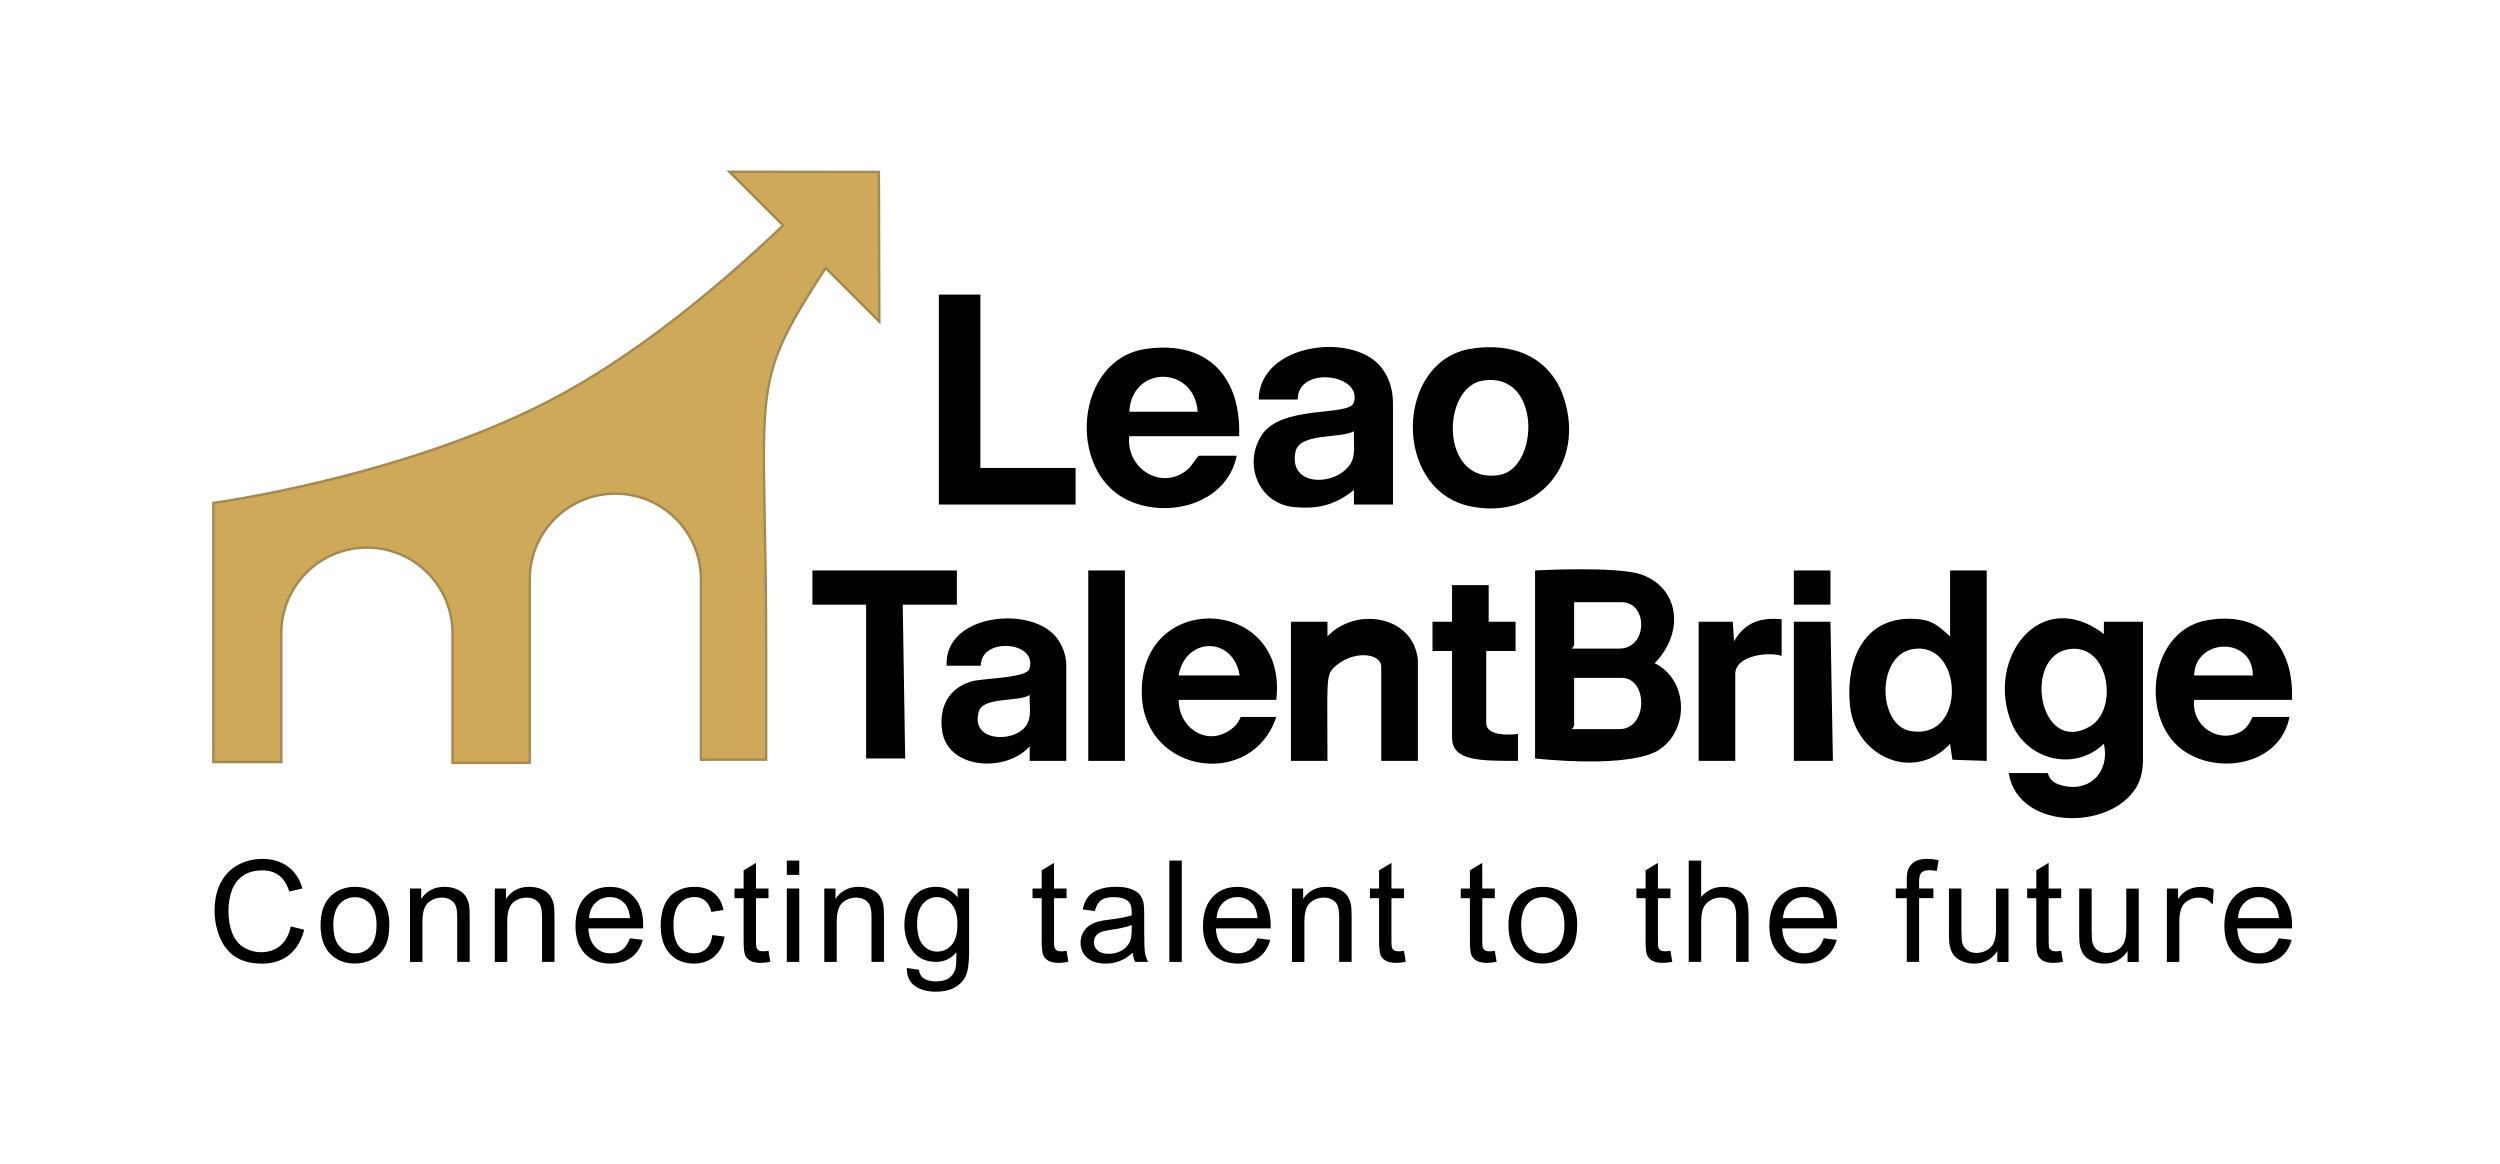 <?xml version="1.0" encoding="UTF-8"?>
<svg id="Camada_1" data-name="Camada 1" xmlns="http://www.w3.org/2000/svg" viewBox="0 0 1024 476.63">
  <defs>
    <style>
      .cls-1 {
        fill: #cda959;
      }

      .cls-2 {
        fill: #a58950;
      }
    </style>
  </defs>
  <g>
    <path d="M838.76,316.66c.36.23.17,3.22,4.78,4.74,11.64,3.84,20.85-4.68,18.21-16.74-12.08,11.59-31.61,6.71-37.86-8.63-10.66-26.19,11.65-56.22,37.86-36.37v-5h16.01v56.5c0,4.63-1.03,7.89-1.72,9.39-9.02,19.75-49.36,20.34-53.28-3.89h16,0ZM847.52,265.88c-19.26,2.81-12.32,43.93,8.59,31.63,11.81-6.95,7.88-34.03-8.59-31.63Z"/>
    <path d="M813.76,233.66v78l-14.05-.47-.96-6.53c-14.93,16.18-38.88,5.08-40.98-15.51-1.98-19.44,6.21-37.92,28.49-35.49,5.93.65,8.31,3.38,12.5,7v-27h15ZM783.51,265.86c-15.01,2.5-14.51,31.09-1.02,33.55,23.23,4.23,21.77-37.01,1.02-33.55Z"/>
    <path d="M570.56,206.66h-16v-6c-7.53,6.21-14.81,7.97-24.54,7.04-14.52-1.38-20.86-17.51-13.3-29.38,8.04-12.63,35.81-7.68,37.73-13.3,4.06-11.9-23.1-15.39-22.89-1.36h-16c.31-23.59,40.25-27.97,50.83-12.33,1.01,1.5,4.17,5.74,4.17,14.05v41.28h0ZM554.56,176.66c-5.77,3.11-22.42.46-23.97,8.52-3.12,16.19,21.37,13.52,23.75,1.74.67-3.32.03-6.91.22-10.27h0Z"/>
    <path d="M506.56,186.66c-3.94,19.55-27.93,26.11-44.68,18.18-25.06-11.85-21.56-57.73,7.44-61.92,25.13-3.63,39.04,11.24,38.24,35.74h-45c-1.5,13.32,13.41,22.66,24.03,13.53,1.3-1.12,4.11-5.53,4.47-5.53h15.5ZM462.56,168.66h28c-1.33-19.06-26.99-19.16-28,0Z"/>
    <path d="M602.3,142.89c17.06-2.86,32.74,3.14,38.3,20.23,8.64,26.54-10.37,50.03-38.29,44.28-31.97-6.58-31-59.32-.02-64.51h.01ZM607.3,155.9c-17.07,2.77-17.53,42.53,6.7,38.69,16.58-2.63,17.48-42.61-6.7-38.69Z"/>
    <path d="M436.76,311.66h-15v-6c-9.44,10.85-33.77,9.71-35.91-6.58-1.24-9.43,2.59-17.04,11.89-19.93,4.62-1.43,22.62-1.28,23.88-5.16,3.69-11.34-19.97-13.25-19.87-1.32h-14c-1.18-21.53,35.67-25.02,45.43-10.93.71,1.03,3.57,4.97,3.57,10.93v39h0ZM419.42,298.31c3.62-3.66,2.1-8.98,2.33-13.65-4.5,2.96-18.97.65-20.8,6.7-3.57,11.8,12.43,13.05,18.46,6.96h.01Z"/>
    <path d="M938.76,286.66h-40c-1.34,10.62,10.03,18.36,19.35,12.85,3.25-1.92,4.27-5.85,4.65-5.85h15c-3.55,18.77-27.21,23.81-42.14,14.64-19.66-12.07-15.99-49.79,8.1-54.19,22.87-4.18,36.08,10.46,35.05,32.55h0ZM922.76,276.66c.07-15.86-23.12-15.44-24.02-.51-.19,3.15-.48.51-.02.51h24.04Z"/>
    <polygon points="401.56 120.66 401.56 191.66 440.56 191.66 440.56 206.66 384.56 206.66 384.56 120.66 401.56 120.66"/>
    <path d="M522.76,286.66h-40c-.04,10.59,10.07,18.51,19.71,13.21,5.29-2.91,5.36-6.21,5.79-6.21h14.5c-9.77,29.5-53.55,23.56-55.04-8.45-2.05-44.12,60.21-41.32,55.04,1.45ZM507.76,276.66c-2.58-16.05-22.16-16.02-25,0h25Z"/>
    <path d="M580.76,311.66h-15v-38.5c0-5.9-12.09-7.02-19.56.44-3.21,3.21-2.47,6.56-2.47,38.06h-14.97v-57h14.97v6c11.32-12.09,34.96-8.86,37.03,9.5v41.5Z"/>
    <polygon points="391.94 247.66 369.76 247.66 370.76 310.66 354.76 310.66 354.76 247.66 332.76 247.66 332.76 233.66 391.94 233.66 391.94 247.66"/>
    <path d="M609.76,239.66v14.99h11.02v12.01h-12.02v29.44c0,6.41,13,4.53,13,4.53v11.02c-15.34,0-27,.15-27-9.49v-35.5h-8.01v-12.01h8.01v-14.99h15Z"/>
    <rect x="445.76" y="233.66" width="15" height="78"/>
    <path d="M729.76,253.66v15c-4.55-1.7-19-.59-19,7.5v35.5h-15v-57h14l.5,8c4.35-7.67,10.95-9.92,19.5-9Z"/>
    <polygon points="750.76 311.66 734.76 311.66 734.76 254.66 749.75 254.66 750.76 311.66"/>
    <rect x="734.76" y="233.66" width="15" height="14"/>
    <path d="M677.76,271.64c12.56-12.88,9.9-30.98-5.52-36.33-10.11-3.51-43.48-1.65-43.48-1.65v77s39.73,4.61,51.5-4c11.88-8.7,10.91-28.42-2.5-35.01h0ZM663.26,298.66h-19.5c.6-.6,1-1.29,1-1.5v-19.5h19.5c10.8,0,10.8,21-1,21ZM663.26,265.66h-19.5c.6-.6,1-1.29,1-1.5v-17.5h19.5c10.8,0,10.8,19-1,19Z"/>
  </g>
  <g>
    <path d="M119.1,379.45l5.49,1.39c-1.15,4.51-3.22,7.95-6.21,10.32-3,2.37-6.65,3.55-10.97,3.55s-8.11-.91-10.91-2.73-4.94-4.46-6.4-7.91c-1.46-3.45-2.2-7.16-2.2-11.13,0-4.33.82-8.09,2.47-11.31s4-5.66,7.05-7.33,6.41-2.5,10.06-2.5c4.16,0,7.64,1.06,10.48,3.17s4.81,5.08,5.92,8.92l-5.4,1.28c-.96-3.02-2.36-5.22-4.19-6.6s-4.14-2.07-6.91-2.07c-3.19,0-5.85.77-7.99,2.29s-3.65,3.58-4.52,6.16c-.86,2.58-1.3,5.23-1.3,7.97,0,3.53.51,6.61,1.55,9.24,1.02,2.63,2.63,4.6,4.8,5.91,2.17,1.3,4.52,1.95,7.05,1.95,3.08,0,5.68-.88,7.81-2.66,2.13-1.77,3.58-4.4,4.33-7.9h.01Z"/>
    <path d="M131.3,378.97c0-5.56,1.55-9.69,4.65-12.38,2.59-2.23,5.73-3.34,9.45-3.34,4.14,0,7.51,1.35,10.14,4.06,2.62,2.71,3.93,6.45,3.93,11.22,0,3.87-.58,6.92-1.74,9.13s-2.85,3.94-5.06,5.17-4.64,1.84-7.26,1.84c-4.21,0-7.61-1.35-10.21-4.05s-3.89-6.59-3.89-11.66h-.01ZM136.54,378.97c0,3.85.84,6.74,2.52,8.66,1.68,1.92,3.79,2.88,6.34,2.88s4.64-.96,6.31-2.89c1.68-1.93,2.52-4.86,2.52-8.8,0-3.72-.84-6.53-2.54-8.45-1.68-1.92-3.79-2.88-6.3-2.88s-4.66.95-6.34,2.86c-1.68,1.91-2.52,4.79-2.52,8.63h.01Z"/>
    <path d="M167.94,394v-30.07h4.58v4.27c2.21-3.3,5.39-4.96,9.57-4.96,1.81,0,3.47.33,5,.98,1.52.65,2.65,1.5,3.41,2.56.76,1.06,1.28,2.31,1.59,3.76.19.95.29,2.59.29,4.96v18.49h-5.1v-18.29c0-2.08-.2-3.62-.6-4.66s-1.1-1.85-2.11-2.46c-1.01-.62-2.2-.92-3.55-.92-2.17,0-4.04.69-5.62,2.07-1.58,1.38-2.37,4-2.37,7.85v16.43h-5.11Z"/>
    <path d="M202.68,394v-30.07h4.58v4.27c2.21-3.3,5.39-4.96,9.57-4.96,1.81,0,3.47.33,5,.98,1.52.65,2.65,1.5,3.41,2.56.76,1.06,1.28,2.31,1.59,3.76.19.95.29,2.59.29,4.96v18.49h-5.1v-18.29c0-2.08-.2-3.62-.6-4.66s-1.1-1.85-2.11-2.46c-1.01-.62-2.2-.92-3.55-.92-2.17,0-4.04.69-5.62,2.07-1.58,1.38-2.37,4-2.37,7.85v16.43h-5.11Z"/>
    <path d="M258.01,384.32l5.27.65c-.83,3.08-2.37,5.47-4.62,7.16s-5.12,2.55-8.61,2.55c-4.4,0-7.89-1.35-10.46-4.06-2.58-2.71-3.87-6.51-3.87-11.39s1.3-8.99,3.91-11.78c2.6-2.79,5.98-4.19,10.14-4.19s7.3,1.36,9.85,4.1,3.83,6.59,3.83,11.55c0,.3,0,.76-.03,1.36h-22.43c.19,3.3,1.12,5.83,2.8,7.59s3.77,2.63,6.29,2.63c1.87,0,3.46-.49,4.79-1.47s2.37-2.55,3.14-4.7h0ZM241.27,376.08h16.79c-.22-2.53-.86-4.42-1.93-5.69-1.62-1.96-3.73-2.94-6.31-2.94-2.35,0-4.31.78-5.91,2.35s-2.47,3.67-2.64,6.29h0Z"/>
    <path d="M291.79,382.99l5.01.65c-.54,3.45-1.95,6.16-4.2,8.11-2.26,1.95-5.02,2.93-8.31,2.93-4.11,0-7.42-1.34-9.92-4.04-2.5-2.69-3.75-6.54-3.75-11.57,0-3.24.53-6.09,1.61-8.53s2.72-4.26,4.91-5.48,4.59-1.82,7.17-1.82c3.26,0,5.94.83,8.02,2.47,2.08,1.65,3.41,4,4,7.04l-4.96.77c-.47-2.01-1.31-3.54-2.5-4.56s-2.64-1.52-4.35-1.52c-2.57,0-4.66.92-6.26,2.76s-2.41,4.75-2.41,8.73.78,6.97,2.32,8.8,3.57,2.75,6.05,2.75c2,0,3.67-.62,5.01-1.84,1.34-1.23,2.19-3.11,2.55-5.66h.01Z"/>
    <path d="M314.78,389.45l.74,4.5c-1.44.3-2.72.45-3.85.45-1.85,0-3.28-.3-4.31-.87-1.02-.59-1.74-1.35-2.15-2.31s-.62-2.96-.62-6.01v-17.3h-3.74v-3.97h3.74v-7.45l5.06-3.06v10.51h5.13v3.97h-5.13v17.59c0,1.45.09,2.39.27,2.8s.47.75.87.99c.41.25.98.37,1.74.37.56,0,1.31-.06,2.24-.2h.01Z"/>
    <path d="M322.28,358.35v-5.86h5.1v5.86h-5.1ZM322.28,394v-30.07h5.1v30.07h-5.1Z"/>
    <path d="M337.63,394v-30.07h4.58v4.27c2.21-3.3,5.39-4.96,9.57-4.96,1.81,0,3.47.33,5,.98,1.52.65,2.65,1.5,3.41,2.56.76,1.06,1.28,2.31,1.59,3.76.19.95.29,2.59.29,4.96v18.49h-5.1v-18.29c0-2.08-.2-3.62-.6-4.66s-1.1-1.85-2.11-2.46c-1.01-.62-2.2-.92-3.55-.92-2.17,0-4.04.69-5.62,2.07-1.58,1.38-2.37,4-2.37,7.85v16.43h-5.11Z"/>
    <path d="M371.44,396.49l4.96.74c.2,1.52.78,2.64,1.73,3.34,1.27.94,3,1.42,5.18,1.42,2.36,0,4.18-.47,5.47-1.42,1.28-.95,2.15-2.26,2.6-3.97.27-1.03.38-3.22.37-6.54-2.23,2.62-5,3.93-8.32,3.93-4.14,0-7.33-1.49-9.59-4.48-2.26-2.98-3.4-6.56-3.4-10.73,0-2.87.52-5.51,1.56-7.94,1.03-2.42,2.55-4.3,4.52-5.62,1.97-1.32,4.28-1.98,6.95-1.98,3.55,0,6.47,1.44,8.77,4.31v-3.62h4.7v25.99c0,4.68-.48,7.99-1.43,9.96-.95,1.95-2.46,3.5-4.53,4.63s-4.62,1.69-7.63,1.69c-3.59,0-6.48-.81-8.7-2.42-2.21-1.61-3.27-4.04-3.2-7.29v.02ZM375.66,378.42c0,3.94.78,6.82,2.35,8.63s3.53,2.72,5.89,2.72,4.31-.91,5.88-2.71c1.59-1.8,2.38-4.63,2.38-8.48s-.82-6.46-2.45-8.32-3.6-2.8-5.91-2.8-4.19.92-5.78,2.76c-1.59,1.84-2.38,4.57-2.38,8.2h.01Z"/>
    <path d="M436.86,389.45l.74,4.5c-1.44.3-2.72.45-3.85.45-1.85,0-3.28-.3-4.31-.87-1.02-.59-1.74-1.35-2.15-2.31s-.62-2.96-.62-6.01v-17.3h-3.74v-3.97h3.74v-7.45l5.06-3.06v10.51h5.13v3.97h-5.13v17.59c0,1.45.09,2.39.27,2.8s.47.75.87.99c.41.25.98.37,1.74.37.56,0,1.31-.06,2.24-.2h.01Z"/>
    <path d="M463.95,390.29c-1.89,1.6-3.71,2.74-5.45,3.4-1.75.66-3.62.99-5.62.99-3.3,0-5.84-.81-7.62-2.42-1.77-1.61-2.66-3.68-2.66-6.18,0-1.47.33-2.81,1-4.04.67-1.22,1.55-2.2,2.63-2.93s2.31-1.29,3.67-1.67c1-.27,2.5-.52,4.53-.77,4.11-.49,7.14-1.08,9.09-1.76.02-.7.03-1.14.03-1.33,0-2.08-.48-3.54-1.44-4.39-1.3-1.15-3.24-1.73-5.81-1.73-2.4,0-4.17.42-5.31,1.26-1.14.84-1.98,2.32-2.54,4.46l-4.99-.68c.46-2.13,1.19-3.86,2.24-5.17,1.03-1.31,2.54-2.32,4.5-3.03s4.24-1.07,6.82-1.07,4.66.3,6.26.91,2.78,1.36,3.54,2.28c.76.92,1.28,2.07,1.59,3.46.17.87.26,2.43.26,4.7v6.8c0,4.74.11,7.74.33,8.99.21,1.26.65,2.46,1.29,3.61h-5.32c-.53-1.06-.86-2.29-1.02-3.71v.02ZM463.53,378.9c-1.85.76-4.63,1.4-8.32,1.93-2.1.3-3.58.64-4.44,1.02s-1.53.93-2.01,1.65c-.47.72-.7,1.53-.7,2.42,0,1.35.51,2.49,1.55,3.4,1.02.91,2.54,1.36,4.52,1.36s3.71-.43,5.23-1.29,2.65-2.04,3.37-3.53c.54-1.15.82-2.85.82-5.1v-1.87h0Z"/>
    <path d="M478.96,394v-41.51h5.1v41.51h-5.1Z"/>
    <path d="M515.03,384.32l5.27.65c-.83,3.08-2.37,5.47-4.62,7.16s-5.12,2.55-8.61,2.55c-4.4,0-7.89-1.35-10.46-4.06-2.58-2.71-3.87-6.51-3.87-11.39s1.3-8.99,3.91-11.78c2.6-2.79,5.98-4.19,10.14-4.19s7.3,1.36,9.85,4.1c2.55,2.74,3.83,6.59,3.83,11.55,0,.3,0,.76-.03,1.36h-22.43c.19,3.3,1.12,5.83,2.8,7.59,1.68,1.76,3.77,2.63,6.29,2.63,1.87,0,3.46-.49,4.79-1.47s2.37-2.55,3.14-4.7h0ZM498.3,376.08h16.79c-.22-2.53-.86-4.42-1.93-5.69-1.62-1.96-3.73-2.94-6.31-2.94-2.35,0-4.31.78-5.91,2.35s-2.47,3.67-2.64,6.29h0Z"/>
    <path d="M529.19,394v-30.07h4.58v4.27c2.21-3.3,5.39-4.96,9.57-4.96,1.81,0,3.47.33,5,.98,1.52.65,2.65,1.5,3.41,2.56s1.28,2.31,1.59,3.76c.19.95.29,2.59.29,4.96v18.49h-5.1v-18.29c0-2.08-.2-3.62-.6-4.66s-1.1-1.85-2.11-2.46c-1.01-.62-2.2-.92-3.55-.92-2.17,0-4.04.69-5.62,2.07-1.58,1.38-2.37,4-2.37,7.85v16.43h-5.11Z"/>
    <path d="M575.06,389.45l.74,4.5c-1.44.3-2.72.45-3.85.45-1.85,0-3.28-.3-4.31-.87-1.02-.59-1.74-1.35-2.15-2.31s-.62-2.96-.62-6.01v-17.3h-3.74v-3.97h3.74v-7.45l5.07-3.06v10.51h5.13v3.97h-5.13v17.59c0,1.45.09,2.39.27,2.8s.47.75.87.99c.41.25.99.37,1.74.37.56,0,1.31-.06,2.24-.2h0Z"/>
    <path d="M612.27,389.45l.74,4.5c-1.44.3-2.72.45-3.85.45-1.85,0-3.28-.3-4.31-.87-1.02-.59-1.74-1.35-2.15-2.31s-.62-2.96-.62-6.01v-17.3h-3.74v-3.97h3.74v-7.45l5.06-3.06v10.51h5.13v3.97h-5.13v17.59c0,1.45.09,2.39.27,2.8s.47.75.87.99c.41.25.99.37,1.74.37.56,0,1.31-.06,2.24-.2h.01Z"/>
    <path d="M617.85,378.97c0-5.56,1.55-9.69,4.65-12.38,2.59-2.23,5.73-3.34,9.45-3.34,4.14,0,7.51,1.35,10.14,4.06s3.93,6.45,3.93,11.22c0,3.87-.58,6.92-1.74,9.13-1.16,2.22-2.85,3.94-5.06,5.17s-4.64,1.84-7.26,1.84c-4.21,0-7.61-1.35-10.21-4.05s-3.89-6.59-3.89-11.66h-.01ZM623.09,378.97c0,3.85.84,6.74,2.52,8.66,1.68,1.92,3.79,2.88,6.34,2.88s4.64-.96,6.31-2.89c1.68-1.93,2.52-4.86,2.52-8.8,0-3.72-.84-6.53-2.54-8.45-1.68-1.92-3.79-2.88-6.3-2.88s-4.67.95-6.34,2.86c-1.68,1.91-2.52,4.79-2.52,8.63h.01Z"/>
    <path d="M684.22,389.45l.74,4.5c-1.44.3-2.72.45-3.85.45-1.85,0-3.28-.3-4.31-.87-1.02-.59-1.74-1.35-2.15-2.31s-.62-2.96-.62-6.01v-17.3h-3.74v-3.97h3.74v-7.45l5.06-3.06v10.51h5.13v3.97h-5.13v17.59c0,1.45.09,2.39.27,2.8s.47.75.87.99c.41.25.99.37,1.74.37.56,0,1.31-.06,2.24-.2h.01Z"/>
    <path d="M691.7,394v-41.51h5.1v14.89c2.38-2.75,5.38-4.14,9.01-4.14,2.23,0,4.17.44,5.81,1.32,1.64.87,2.81,2.09,3.53,3.63s1.07,3.79,1.07,6.74v19.06h-5.1v-19.06c0-2.55-.55-4.4-1.65-5.56s-2.66-1.74-4.69-1.74c-1.51,0-2.93.39-4.26,1.17-1.33.79-2.28,1.84-2.85,3.19-.56,1.34-.85,3.19-.85,5.55v16.45h-5.11Z"/>
    <path d="M747.03,384.32l5.27.65c-.83,3.08-2.37,5.47-4.62,7.16-2.25,1.69-5.12,2.55-8.61,2.55-4.4,0-7.89-1.35-10.47-4.06s-3.87-6.51-3.87-11.39,1.3-8.99,3.91-11.78c2.6-2.79,5.98-4.19,10.14-4.19s7.3,1.36,9.85,4.1,3.83,6.59,3.83,11.55c0,.3,0,.76-.03,1.36h-22.43c.19,3.3,1.12,5.83,2.8,7.59s3.77,2.63,6.29,2.63c1.87,0,3.46-.49,4.79-1.47s2.37-2.55,3.14-4.7h.01ZM730.29,376.08h16.79c-.22-2.53-.86-4.42-1.93-5.69-1.62-1.96-3.73-2.94-6.31-2.94-2.35,0-4.31.78-5.91,2.35s-2.47,3.67-2.64,6.29h0Z"/>
    <path d="M781.01,394v-26.1h-4.5v-3.97h4.5v-3.2c0-2.01.18-3.52.53-4.5.49-1.32,1.35-2.39,2.59-3.21s2.97-1.24,5.2-1.24c1.44,0,3.02.17,4.75.51l-.77,4.44c-1.06-.19-2.06-.29-3.01-.29-1.55,0-2.64.33-3.28.99-.64.66-.96,1.9-.96,3.71v2.77h5.86v3.97h-5.86v26.1h-5.06Z"/>
    <path d="M818.1,394v-4.41c-2.35,3.4-5.52,5.1-9.54,5.1-1.78,0-3.43-.34-4.97-1.02-1.53-.68-2.68-1.53-3.42-2.56s-1.27-2.29-1.57-3.78c-.2-1-.31-2.59-.31-4.75v-18.63h5.1v16.68c0,2.66.11,4.46.31,5.38.32,1.34,1,2.4,2.04,3.16,1.03.77,2.32,1.15,3.85,1.15s2.96-.39,4.31-1.17c1.34-.78,2.29-1.85,2.85-3.2.55-1.35.83-3.3.83-5.87v-16.11h5.1v30.07h-4.56v-.02Z"/>
    <path d="M844.26,389.45l.74,4.5c-1.44.3-2.72.45-3.85.45-1.85,0-3.28-.3-4.31-.87-1.02-.59-1.74-1.35-2.15-2.31s-.62-2.96-.62-6.01v-17.3h-3.74v-3.97h3.74v-7.45l5.06-3.06v10.51h5.13v3.97h-5.13v17.59c0,1.45.09,2.39.27,2.8s.47.75.87.99c.41.25.99.37,1.74.37.56,0,1.31-.06,2.24-.2h.01Z"/>
    <path d="M871.45,394v-4.41c-2.35,3.4-5.52,5.1-9.54,5.1-1.78,0-3.43-.34-4.97-1.02-1.53-.68-2.68-1.53-3.42-2.56s-1.27-2.29-1.57-3.78c-.2-1-.31-2.59-.31-4.75v-18.63h5.1v16.68c0,2.66.11,4.46.31,5.38.32,1.34,1,2.4,2.04,3.16,1.03.77,2.32,1.15,3.85,1.15s2.96-.39,4.31-1.17c1.34-.78,2.29-1.85,2.85-3.2.55-1.35.83-3.3.83-5.87v-16.11h5.1v30.07h-4.56v-.02Z"/>
    <path d="M933.4,384.32l5.27.65c-.83,3.08-2.37,5.47-4.62,7.16-2.25,1.69-5.12,2.55-8.61,2.55-4.4,0-7.89-1.35-10.47-4.06s-3.87-6.51-3.87-11.39,1.3-8.99,3.91-11.78c2.6-2.79,5.98-4.19,10.14-4.19s7.3,1.36,9.85,4.1,3.83,6.59,3.83,11.55c0,.3,0,.76-.03,1.36h-22.43c.19,3.3,1.12,5.83,2.8,7.59s3.77,2.63,6.29,2.63c1.87,0,3.46-.49,4.79-1.47s2.37-2.55,3.14-4.7h.01ZM916.67,376.08h16.79c-.22-2.53-.86-4.42-1.93-5.69-1.62-1.96-3.73-2.94-6.31-2.94-2.35,0-4.31.78-5.91,2.35s-2.47,3.67-2.64,6.29h0Z"/>
    <path d="M906.23,364.04c-1.39-.52-2.9-.79-4.53-.79-4.18,0-7.37,1.65-9.57,4.96v-4.27h-4.58v30.07h.01s5.1.01,5.1.01v-16.43c0-3.85.79-6.47,2.37-7.85,1.58-1.38,3.44-2.07,5.62-2.07,1.35,0,2.54.3,3.55.92.68.41,1.21.9,1.61,1.5.17.25.55.16.57-.14l.33-5.16c.02-.33-.17-.64-.48-.76Z"/>
  </g>
  <g>
    <path class="cls-1" d="M190.52,312.45l-5.16-.02v-53.09c0-19.33-15.73-35.06-35.06-35.06s-35.06,15.73-35.06,35.06v52.81l-4.88-.02h-22.96v-106.14l.43-.06c.76-.1,76.24-10.53,136.06-41.16,37.45-19.17,73.26-49.9,96.84-72.44l-21.99-21.99,61.25.08.17,61.34-21.98-21.98c-26.12,40.31-26.03,45.26-24.95,103.1.26,14.05.59,31.54.59,53.37v44.9h-23.29l-3.42.06v-73.96c0-19.33-15.73-35.06-35.06-35.06s-35.06,15.73-35.06,35.06v75.13l-3.28.06h-23.2.01Z"/>
    <path class="cls-2" d="M299.95,70.85l59.55.08.16,59.63-21.56-21.56c-33.06,50.97-24.78,46.63-24.78,157.26v44.4h-22.79l-2.92.05v-73.45c0-19.64-15.92-35.56-35.56-35.56h0c-19.64,0-35.56,15.92-35.56,35.56v74.64l-2.79.05h-23.19l-4.66-.02v-52.59c0-19.64-15.92-35.56-35.56-35.56h0c-19.64,0-35.56,15.92-35.56,35.56v52.3l-4.37-.02h-22.46v-105.2s75.63-10.18,136.23-41.21c38.61-19.77,75.58-52.05,97.32-72.87l-.09-.09-21.41-21.41M297.54,69.85l1.71,1.71,20.77,20.77c-23.55,22.48-59.15,52.95-96.35,72-59.75,30.59-135.15,41-135.9,41.11l-.87.12v107.07h23.46l4.37.02h1v-53.3c0-19.06,15.5-34.56,34.56-34.56s34.56,15.5,34.56,34.56v53.59h1l4.66.02h23.19l2.81-.05.98-.02v-75.63c0-19.06,15.5-34.56,34.56-34.56s34.56,15.5,34.56,34.56v74.46l1.02-.02,2.92-.05h23.77v-45.4c0-21.83-.32-39.32-.59-53.38-1.07-57.45-1.16-62.6,24.54-102.3l20.69,20.69,1.71,1.71v-2.42l-.17-59.63v-1h-1l-59.55-.08h-2.42.01Z"/>
  </g>
</svg>